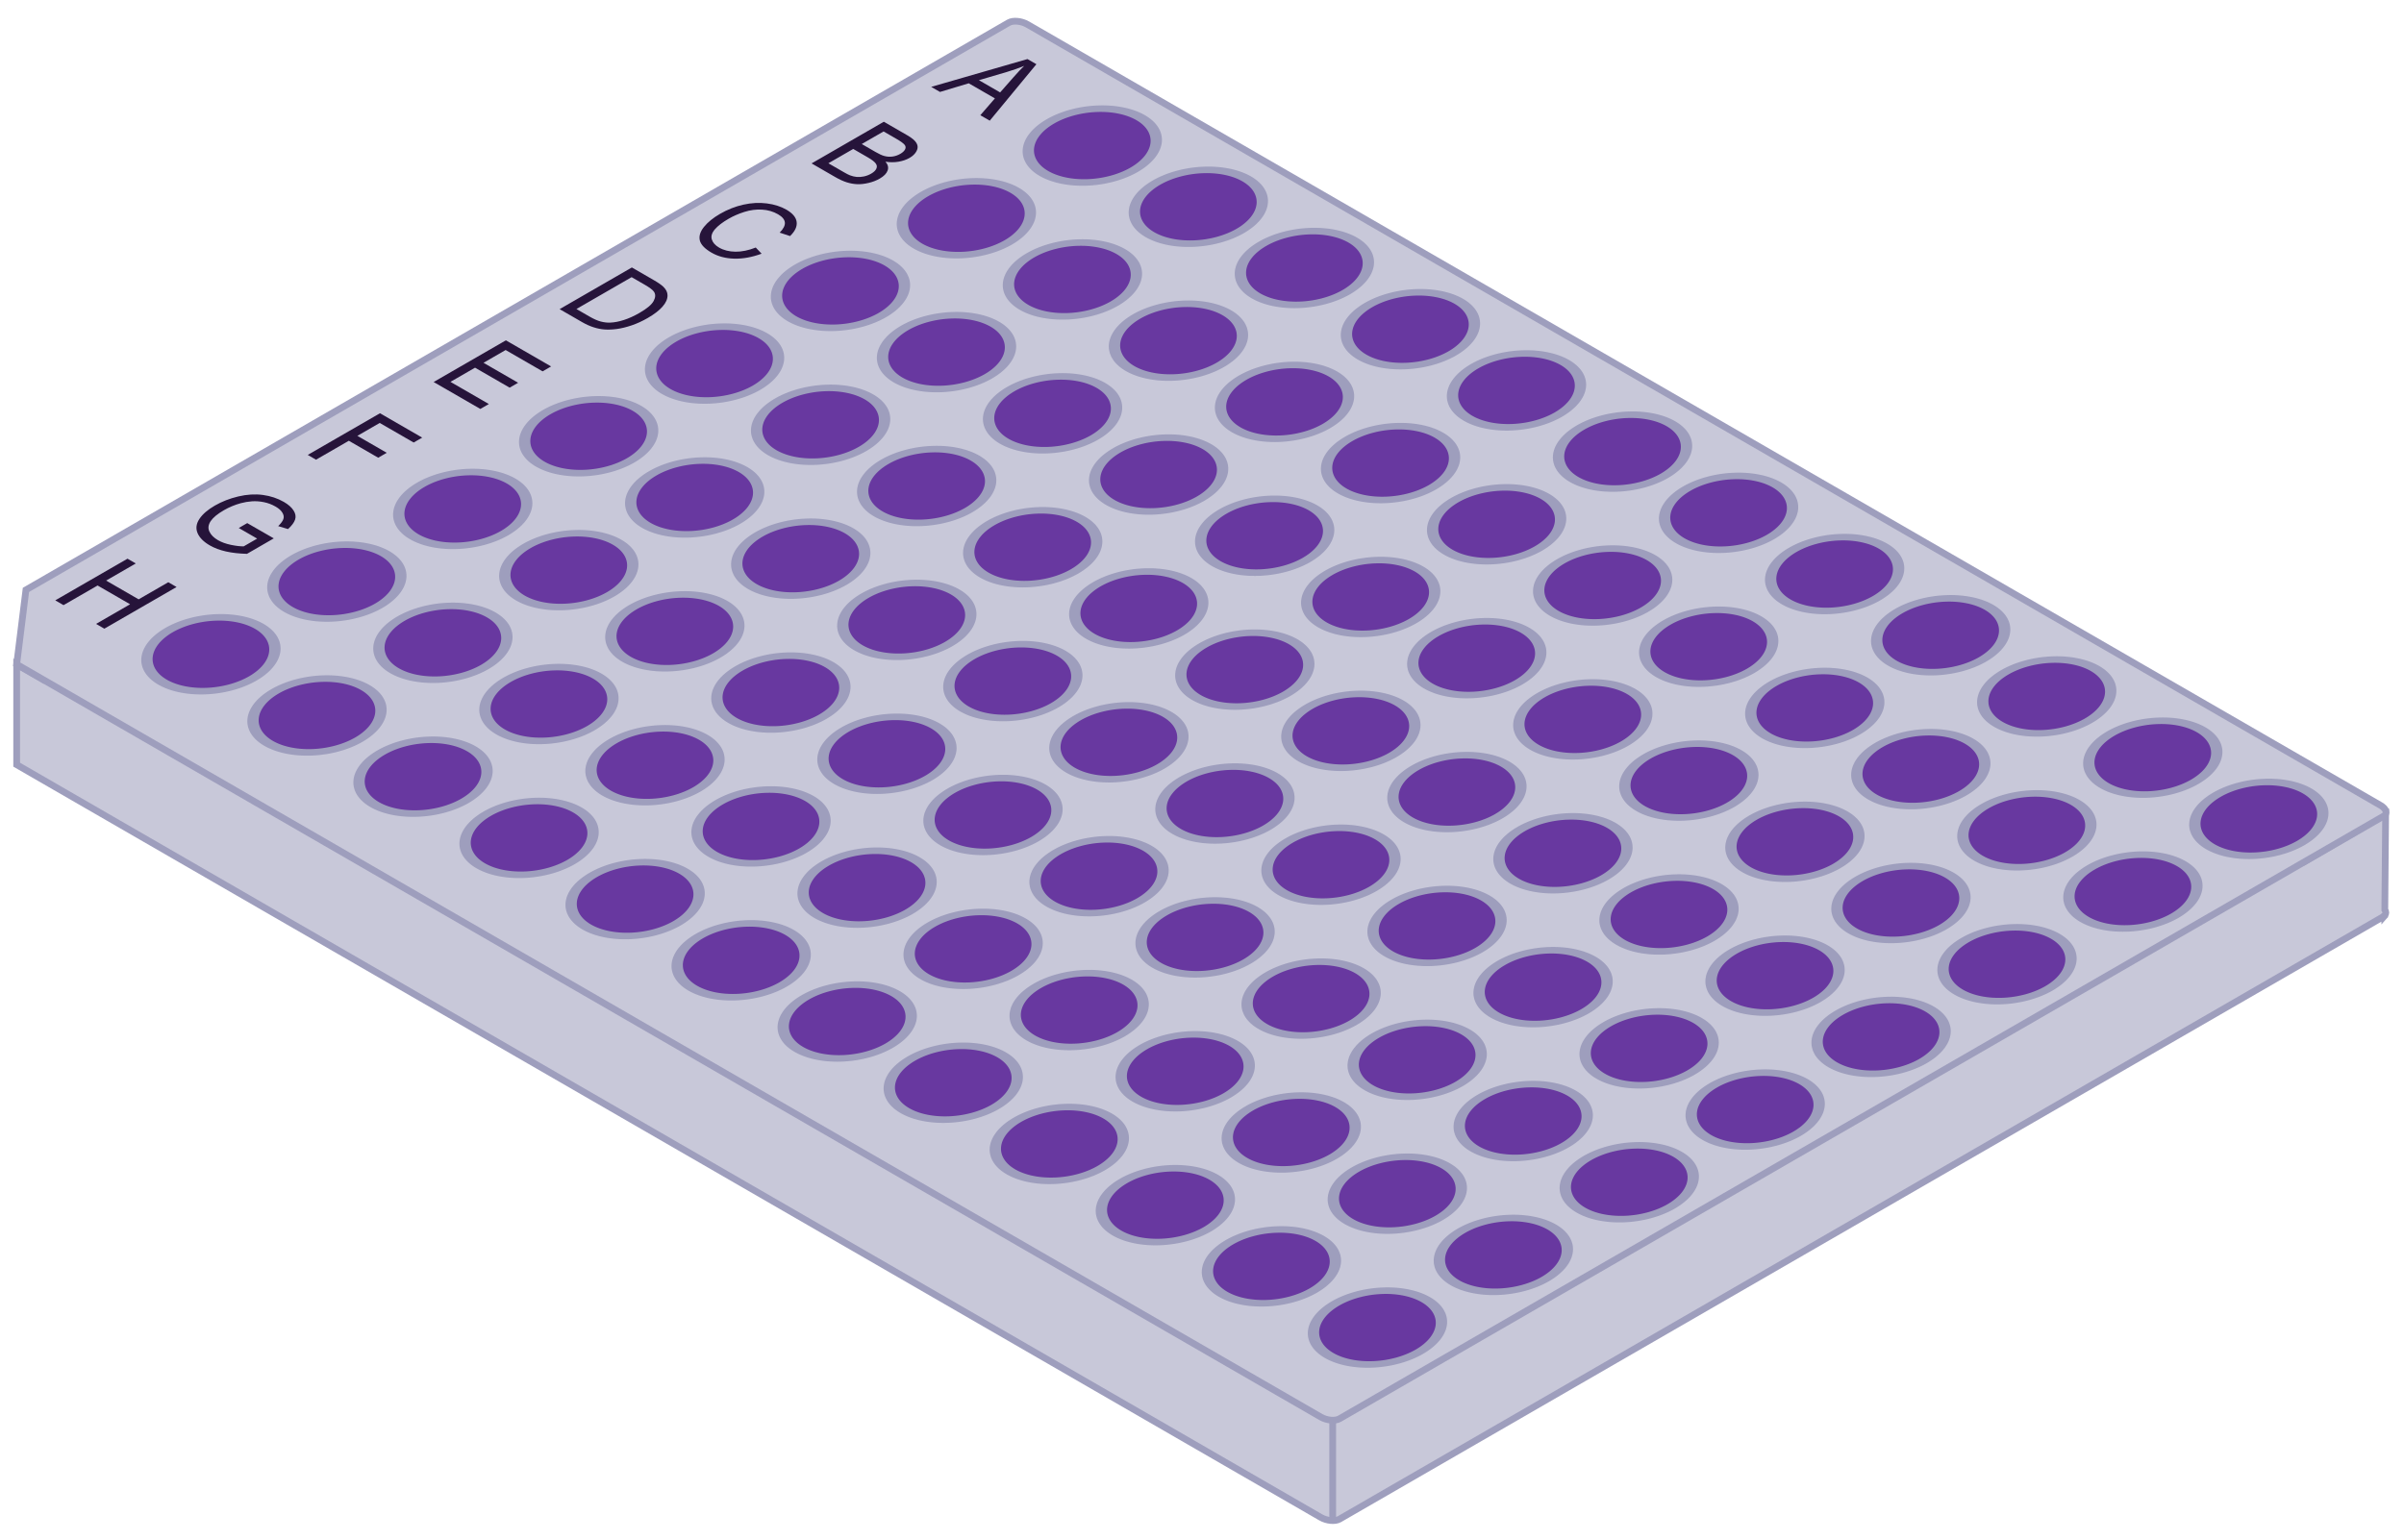 <?xml version="1.0" encoding="UTF-8" standalone="no"?>
<!-- Created with Inkscape (http://www.inkscape.org/) -->

<svg
   width="337mm"
   height="216mm"
   viewBox="0 0 337 216"
   version="1.1"
   id="svg5"
   inkscape:version="1.1 (c4e8f9e, 2021-05-24)"
   sodipodi:docname="Plate.svg"
   inkscape:export-filename="/Users/christian/Documents/Personal_Projects/freezuh_project/assets/pictures/Plate-Final.png"
   inkscape:export-xdpi="96"
   inkscape:export-ydpi="96"
   xmlns:inkscape="http://www.inkscape.org/namespaces/inkscape"
   xmlns:sodipodi="http://sodipodi.sourceforge.net/DTD/sodipodi-0.dtd"
   xmlns="http://www.w3.org/2000/svg"
   xmlns:svg="http://www.w3.org/2000/svg">
  <sodipodi:namedview
     id="namedview7"
     pagecolor="#ffffff"
     bordercolor="#666666"
     borderopacity="1.0"
     inkscape:pageshadow="2"
     inkscape:pageopacity="0.0"
     inkscape:pagecheckerboard="0"
     inkscape:document-units="mm"
     showgrid="false"
     units="mm"
     width="250mm"
     inkscape:zoom="0.35681392"
     inkscape:cx="609.56142"
     inkscape:cy="578.73303"
     inkscape:window-width="1312"
     inkscape:window-height="847"
     inkscape:window-x="0"
     inkscape:window-y="25"
     inkscape:window-maximized="0"
     inkscape:current-layer="layer1"
     inkscape:object-paths="true" />
  <defs
     id="defs2" />
  <g
     inkscape:label="Layer 1"
     inkscape:groupmode="layer"
     id="layer1">
    <path
       id="path7395"
       style="fill:#c8c8d9;fill-opacity:1;stroke:#9e9ebd;stroke-width:0.945"
       d="m 142.628,17.06 c -0.475,-0.044 -0.922,0.017 -1.227,0.193 L 6.135,95.349 2.338,93.156 V 107.23 L 7.787,110.376 185.147,212.775 c 0.846,0.488 2.019,0.598 2.63,0.245 l 137.2,-79.213 0.018,-0.01 9.133,-5.273 c 0.079,-0.046 0.108,-0.109 0.161,-0.164 l 0.013,-0.008 v -0.006 c 0.2,-0.223 0.199,-0.5 0.007,-0.787 l 0.116,-13.399 -11.403,6.679 L 144.031,17.498 c -0.423,-0.244 -0.928,-0.394 -1.403,-0.438 z M 334.303,128.352 v 0.043 l 0.079,-0.089 z" />
    <path
       id="rect846"
       style="fill:#c8c8d9;fill-opacity:1;stroke:#9e9ebd;stroke-width:0.945"
       d="M 144.031,3.424 C 143.185,2.935 142.012,2.826 141.401,3.179 L 3.636,82.718 2.338,93.156 185.147,198.701 c 0.846,0.488 2.019,0.598 2.63,0.245 l 146.351,-84.496 c 0.611,-0.353 0.422,-1.03 -0.424,-1.519 z" />
    <g
       id="g6593"
       transform="matrix(0.866,0.5,-1,0.577,162.019,-14.28)">
      <path
         id="path1185"
         style="fill:#6838a0;stroke:#9e9ebd;stroke-width:1.2"
         d="m 36.391,158.093 a 6.78,6.78 0 0 1 -6.78,6.78 6.78,6.78 0 0 1 -6.78,-6.78 6.78,6.78 0 0 1 6.78,-6.78 6.78,6.78 0 0 1 6.78,6.78 z" />
      <path
         id="circle1575"
         style="fill:#6838a0;stroke:#9e9ebd;stroke-width:1.2"
         d="m 53.558,158.093 a 6.78,6.78 0 0 1 -6.78,6.78 6.78,6.78 0 0 1 -6.78,-6.78 6.78,6.78 0 0 1 6.78,-6.78 6.78,6.78 0 0 1 6.78,6.78 z" />
      <path
         id="circle1577"
         style="fill:#6838a0;stroke:#9e9ebd;stroke-width:1.2"
         d="m 70.724,158.093 a 6.78,6.78 0 0 1 -6.78,6.78 6.78,6.78 0 0 1 -6.78,-6.78 6.78,6.78 0 0 1 6.78,-6.78 6.78,6.78 0 0 1 6.78,6.78 z" />
      <path
         id="circle1579"
         style="fill:#6838a0;stroke:#9e9ebd;stroke-width:1.2"
         d="m 87.891,158.093 a 6.78,6.78 0 0 1 -6.78,6.78 6.78,6.78 0 0 1 -6.78,-6.78 6.78,6.78 0 0 1 6.78,-6.78 6.78,6.78 0 0 1 6.78,6.78 z" />
      <path
         id="circle1581"
         style="fill:#6838a0;stroke:#9e9ebd;stroke-width:1.2"
         d="m 105.057,158.093 a 6.78,6.78 0 0 1 -6.78,6.78 6.78,6.78 0 0 1 -6.78,-6.78 6.78,6.78 0 0 1 6.78,-6.78 6.78,6.78 0 0 1 6.78,6.78 z" />
      <path
         id="circle1583"
         style="fill:#6838a0;stroke:#9e9ebd;stroke-width:1.2"
         d="m 122.224,158.093 a 6.78,6.78 0 0 1 -6.78,6.78 6.78,6.78 0 0 1 -6.78,-6.78 6.78,6.78 0 0 1 6.78,-6.78 6.78,6.78 0 0 1 6.78,6.78 z" />
      <path
         id="circle1585"
         style="fill:#6838a0;stroke:#9e9ebd;stroke-width:1.2"
         d="m 139.39,158.093 a 6.78,6.78 0 0 1 -6.78,6.78 6.78,6.78 0 0 1 -6.78,-6.78 6.78,6.78 0 0 1 6.78,-6.78 6.78,6.78 0 0 1 6.78,6.78 z" />
      <path
         id="circle1587"
         style="fill:#6838a0;stroke:#9e9ebd;stroke-width:1.2"
         d="m 156.557,158.093 a 6.78,6.78 0 0 1 -6.78,6.78 6.78,6.78 0 0 1 -6.78,-6.78 6.78,6.78 0 0 1 6.78,-6.78 6.78,6.78 0 0 1 6.78,6.78 z" />
      <path
         id="circle1589"
         style="fill:#6838a0;stroke:#9e9ebd;stroke-width:1.2"
         d="m 173.723,158.093 a 6.78,6.78 0 0 1 -6.78,6.78 6.78,6.78 0 0 1 -6.78,-6.78 6.78,6.78 0 0 1 6.78,-6.78 6.78,6.78 0 0 1 6.78,6.78 z" />
      <path
         id="circle1591"
         style="fill:#6838a0;stroke:#9e9ebd;stroke-width:1.2"
         d="m 190.89,158.093 a 6.78,6.78 0 0 1 -6.78,6.78 6.78,6.78 0 0 1 -6.78,-6.78 6.78,6.78 0 0 1 6.78,-6.78 6.78,6.78 0 0 1 6.78,6.78 z" />
      <path
         id="circle1593"
         style="fill:#6838a0;stroke:#9e9ebd;stroke-width:1.2"
         d="m 208.056,158.093 a 6.78,6.78 0 0 1 -6.78,6.78 6.78,6.78 0 0 1 -6.78,-6.78 6.78,6.78 0 0 1 6.78,-6.78 6.78,6.78 0 0 1 6.78,6.78 z" />
      <path
         id="circle1677"
         style="fill:#6838a0;stroke:#9e9ebd;stroke-width:1.2"
         d="m 225.223,158.093 a 6.78,6.78 0 0 1 -6.78,6.78 6.78,6.78 0 0 1 -6.78,-6.78 6.78,6.78 0 0 1 6.78,-6.78 6.78,6.78 0 0 1 6.78,6.78 z" />
    </g>
    <g
       aria-label="A B C D E F G H"
       id="text2859"
       style="font-size:14.148px;line-height:1.25;font-family:Arial;-inkscape-font-specification:Arial;letter-spacing:0px;fill:#26143a;stroke-width:0.354"
       transform="matrix(0.866,0.5,-1,0.577,161.401,-14.636)">
      <path
         d="m 9.013,38.667 3.889,-10.127 h 1.444 l 4.145,10.127 h -1.527 l -1.181,-3.067 h -4.235 l -1.112,3.067 z m 2.922,-4.159 h 3.433 l -1.057,-2.805 q -0.484,-1.278 -0.718,-2.1 -0.193,0.974 -0.546,1.934 z"
         id="path6907" />
      <path
         d="m 10.07,56.351 v -10.127 h 3.799 q 1.161,0 1.858,0.311 0.705,0.304 1.098,0.946 0.401,0.636 0.401,1.333 0,0.649 -0.352,1.223 -0.352,0.573 -1.064,0.926 0.919,0.269 1.409,0.919 0.497,0.649 0.497,1.534 0,0.712 -0.304,1.326 -0.297,0.608 -0.739,0.939 -0.442,0.332 -1.112,0.504 -0.663,0.166 -1.63,0.166 z m 1.34,-5.872 h 2.19 q 0.891,0 1.278,-0.117 0.511,-0.152 0.767,-0.504 0.263,-0.352 0.263,-0.884 0,-0.504 -0.242,-0.884 -0.242,-0.387 -0.691,-0.525 -0.449,-0.145 -1.54,-0.145 h -2.024 z m 0,4.677 h 2.521 q 0.649,0 0.912,-0.048 0.463,-0.083 0.774,-0.276 0.311,-0.193 0.511,-0.56 0.2,-0.373 0.2,-0.857 0,-0.566 -0.29,-0.981 -0.29,-0.421 -0.808,-0.587 -0.511,-0.173 -1.478,-0.173 h -2.342 z"
         id="path6909" />
      <path
         d="m 17.351,70.485 1.34,0.338 q -0.421,1.651 -1.52,2.521 -1.091,0.864 -2.673,0.864 -1.637,0 -2.666,-0.663 -1.022,-0.67 -1.561,-1.934 -0.532,-1.264 -0.532,-2.715 0,-1.582 0.601,-2.756 0.608,-1.181 1.72,-1.789 1.119,-0.615 2.459,-0.615 1.52,0 2.556,0.774 1.036,0.774 1.444,2.176 l -1.319,0.311 q -0.352,-1.105 -1.022,-1.61 -0.67,-0.504 -1.686,-0.504 -1.167,0 -1.955,0.56 -0.781,0.56 -1.098,1.506 -0.318,0.939 -0.318,1.941 0,1.292 0.373,2.259 0.38,0.96 1.174,1.437 0.794,0.477 1.72,0.477 1.126,0 1.907,-0.649 0.781,-0.649 1.057,-1.927 z"
         id="path6911" />
      <path
         d="M 10.125,91.72 V 81.593 h 3.489 q 1.181,0 1.803,0.145 0.87,0.2 1.485,0.725 0.801,0.677 1.195,1.734 0.401,1.05 0.401,2.404 0,1.154 -0.269,2.045 -0.269,0.891 -0.691,1.478 -0.421,0.58 -0.926,0.919 -0.497,0.332 -1.209,0.504 -0.705,0.173 -1.623,0.173 z M 11.466,90.525 h 2.162 q 1.002,0 1.568,-0.187 0.573,-0.187 0.912,-0.525 0.477,-0.477 0.739,-1.278 0.269,-0.808 0.269,-1.955 0,-1.589 -0.525,-2.439 -0.518,-0.857 -1.264,-1.147 -0.539,-0.207 -1.734,-0.207 H 11.466 Z"
         id="path6913" />
      <path
         d="M 10.153,109.405 V 99.277 h 7.322 v 1.195 h -5.982 v 3.102 h 5.602 v 1.188 h -5.602 v 3.447 h 6.217 v 1.195 z"
         id="path6915" />
      <path
         d="m 10.195,127.089 v -10.127 h 6.832 v 1.195 H 11.535 v 3.136 h 4.753 v 1.195 h -4.753 v 4.601 z"
         id="path6917" />
      <path
         d="m 14.864,140.802 v -1.188 l 4.29,-0.007 v 3.758 q -0.988,0.788 -2.038,1.188 -1.05,0.394 -2.155,0.394 -1.492,0 -2.715,-0.636 -1.216,-0.642 -1.838,-1.851 -0.622,-1.209 -0.622,-2.701 0,-1.478 0.615,-2.756 0.622,-1.285 1.782,-1.907 1.161,-0.622 2.673,-0.622 1.098,0 1.983,0.359 0.891,0.352 1.395,0.988 0.504,0.636 0.767,1.658 l -1.209,0.332 q -0.228,-0.774 -0.566,-1.216 -0.338,-0.442 -0.967,-0.705 -0.629,-0.269 -1.395,-0.269 -0.919,0 -1.589,0.283 -0.67,0.276 -1.085,0.732 -0.408,0.456 -0.636,1.002 -0.387,0.939 -0.387,2.038 0,1.354 0.463,2.266 0.47,0.912 1.361,1.354 0.891,0.442 1.893,0.442 0.87,0 1.699,-0.332 0.829,-0.338 1.257,-0.718 v -1.886 z"
         id="path6919" />
      <path
         d="m 10.167,162.458 v -10.127 h 1.34 v 4.159 h 5.264 v -4.159 h 1.34 v 10.127 H 16.771 v -4.773 h -5.264 v 4.773 z"
         id="path6921" />
    </g>
    <g
       id="g6619"
       transform="matrix(0.866,0.5,-1,0.577,179.669,-24.47)">
      <path
         id="circle6595"
         style="fill:#6838a0;stroke:#9e9ebd;stroke-width:1.2"
         d="m 36.391,158.093 a 6.78,6.78 0 0 1 -6.78,6.78 6.78,6.78 0 0 1 -6.78,-6.78 6.78,6.78 0 0 1 6.78,-6.78 6.78,6.78 0 0 1 6.78,6.78 z" />
      <path
         id="circle6597"
         style="fill:#6838a0;stroke:#9e9ebd;stroke-width:1.2"
         d="m 53.558,158.093 a 6.78,6.78 0 0 1 -6.78,6.78 6.78,6.78 0 0 1 -6.78,-6.78 6.78,6.78 0 0 1 6.78,-6.78 6.78,6.78 0 0 1 6.78,6.78 z" />
      <path
         id="circle6599"
         style="fill:#6838a0;stroke:#9e9ebd;stroke-width:1.2"
         d="m 70.724,158.093 a 6.78,6.78 0 0 1 -6.78,6.78 6.78,6.78 0 0 1 -6.78,-6.78 6.78,6.78 0 0 1 6.78,-6.78 6.78,6.78 0 0 1 6.78,6.78 z" />
      <path
         id="circle6601"
         style="fill:#6838a0;stroke:#9e9ebd;stroke-width:1.2"
         d="m 87.891,158.093 a 6.78,6.78 0 0 1 -6.78,6.78 6.78,6.78 0 0 1 -6.78,-6.78 6.78,6.78 0 0 1 6.78,-6.78 6.78,6.78 0 0 1 6.78,6.78 z" />
      <path
         id="circle6603"
         style="fill:#6838a0;stroke:#9e9ebd;stroke-width:1.2"
         d="m 105.057,158.093 a 6.78,6.78 0 0 1 -6.78,6.78 6.78,6.78 0 0 1 -6.78,-6.78 6.78,6.78 0 0 1 6.78,-6.78 6.78,6.78 0 0 1 6.78,6.78 z" />
      <path
         id="circle6605"
         style="fill:#6838a0;stroke:#9e9ebd;stroke-width:1.2"
         d="m 122.224,158.093 a 6.78,6.78 0 0 1 -6.78,6.78 6.78,6.78 0 0 1 -6.78,-6.78 6.78,6.78 0 0 1 6.78,-6.78 6.78,6.78 0 0 1 6.78,6.78 z" />
      <path
         id="circle6607"
         style="fill:#6838a0;stroke:#9e9ebd;stroke-width:1.2"
         d="m 139.39,158.093 a 6.78,6.78 0 0 1 -6.78,6.78 6.78,6.78 0 0 1 -6.78,-6.78 6.78,6.78 0 0 1 6.78,-6.78 6.78,6.78 0 0 1 6.78,6.78 z" />
      <path
         id="circle6609"
         style="fill:#6838a0;stroke:#9e9ebd;stroke-width:1.2"
         d="m 156.557,158.093 a 6.78,6.78 0 0 1 -6.78,6.78 6.78,6.78 0 0 1 -6.78,-6.78 6.78,6.78 0 0 1 6.78,-6.78 6.78,6.78 0 0 1 6.78,6.78 z" />
      <path
         id="circle6611"
         style="fill:#6838a0;stroke:#9e9ebd;stroke-width:1.2"
         d="m 173.723,158.093 a 6.78,6.78 0 0 1 -6.78,6.78 6.78,6.78 0 0 1 -6.78,-6.78 6.78,6.78 0 0 1 6.78,-6.78 6.78,6.78 0 0 1 6.78,6.78 z" />
      <path
         id="circle6613"
         style="fill:#6838a0;stroke:#9e9ebd;stroke-width:1.2"
         d="m 190.89,158.093 a 6.78,6.78 0 0 1 -6.78,6.78 6.78,6.78 0 0 1 -6.78,-6.78 6.78,6.78 0 0 1 6.78,-6.78 6.78,6.78 0 0 1 6.78,6.78 z" />
      <path
         id="circle6615"
         style="fill:#6838a0;stroke:#9e9ebd;stroke-width:1.2"
         d="m 208.056,158.093 a 6.78,6.78 0 0 1 -6.78,6.78 6.78,6.78 0 0 1 -6.78,-6.78 6.78,6.78 0 0 1 6.78,-6.78 6.78,6.78 0 0 1 6.78,6.78 z" />
      <path
         id="circle6617"
         style="fill:#6838a0;stroke:#9e9ebd;stroke-width:1.2"
         d="m 225.223,158.093 a 6.78,6.78 0 0 1 -6.78,6.78 6.78,6.78 0 0 1 -6.78,-6.78 6.78,6.78 0 0 1 6.78,-6.78 6.78,6.78 0 0 1 6.78,6.78 z" />
    </g>
    <g
       id="g6645"
       transform="matrix(0.866,0.5,-1,0.577,197.319,-34.66)">
      <path
         id="circle6621"
         style="fill:#6838a0;stroke:#9e9ebd;stroke-width:1.2"
         d="m 36.391,158.093 a 6.78,6.78 0 0 1 -6.78,6.78 6.78,6.78 0 0 1 -6.78,-6.78 6.78,6.78 0 0 1 6.78,-6.78 6.78,6.78 0 0 1 6.78,6.78 z" />
      <path
         id="circle6623"
         style="fill:#6838a0;stroke:#9e9ebd;stroke-width:1.2"
         d="m 53.558,158.093 a 6.78,6.78 0 0 1 -6.78,6.78 6.78,6.78 0 0 1 -6.78,-6.78 6.78,6.78 0 0 1 6.78,-6.78 6.78,6.78 0 0 1 6.78,6.78 z" />
      <path
         id="circle6625"
         style="fill:#6838a0;stroke:#9e9ebd;stroke-width:1.2"
         d="m 70.724,158.093 a 6.78,6.78 0 0 1 -6.78,6.78 6.78,6.78 0 0 1 -6.78,-6.78 6.78,6.78 0 0 1 6.78,-6.78 6.78,6.78 0 0 1 6.78,6.78 z" />
      <path
         id="circle6627"
         style="fill:#6838a0;stroke:#9e9ebd;stroke-width:1.2"
         d="m 87.891,158.093 a 6.78,6.78 0 0 1 -6.78,6.78 6.78,6.78 0 0 1 -6.78,-6.78 6.78,6.78 0 0 1 6.78,-6.78 6.78,6.78 0 0 1 6.78,6.78 z" />
      <path
         id="circle6629"
         style="fill:#6838a0;stroke:#9e9ebd;stroke-width:1.2"
         d="m 105.057,158.093 a 6.78,6.78 0 0 1 -6.78,6.78 6.78,6.78 0 0 1 -6.78,-6.78 6.78,6.78 0 0 1 6.78,-6.78 6.78,6.78 0 0 1 6.78,6.78 z" />
      <path
         id="circle6631"
         style="fill:#6838a0;stroke:#9e9ebd;stroke-width:1.2"
         d="m 122.224,158.093 a 6.78,6.78 0 0 1 -6.78,6.78 6.78,6.78 0 0 1 -6.78,-6.78 6.78,6.78 0 0 1 6.78,-6.78 6.78,6.78 0 0 1 6.78,6.78 z" />
      <path
         id="circle6633"
         style="fill:#6838a0;stroke:#9e9ebd;stroke-width:1.2"
         d="m 139.39,158.093 a 6.78,6.78 0 0 1 -6.78,6.78 6.78,6.78 0 0 1 -6.78,-6.78 6.78,6.78 0 0 1 6.78,-6.78 6.78,6.78 0 0 1 6.78,6.78 z" />
      <path
         id="circle6635"
         style="fill:#6838a0;stroke:#9e9ebd;stroke-width:1.2"
         d="m 156.557,158.093 a 6.78,6.78 0 0 1 -6.78,6.78 6.78,6.78 0 0 1 -6.78,-6.78 6.78,6.78 0 0 1 6.78,-6.78 6.78,6.78 0 0 1 6.78,6.78 z" />
      <path
         id="circle6637"
         style="fill:#6838a0;stroke:#9e9ebd;stroke-width:1.2"
         d="m 173.723,158.093 a 6.78,6.78 0 0 1 -6.78,6.78 6.78,6.78 0 0 1 -6.78,-6.78 6.78,6.78 0 0 1 6.78,-6.78 6.78,6.78 0 0 1 6.78,6.78 z" />
      <path
         id="circle6639"
         style="fill:#6838a0;stroke:#9e9ebd;stroke-width:1.2"
         d="m 190.89,158.093 a 6.78,6.78 0 0 1 -6.78,6.78 6.78,6.78 0 0 1 -6.78,-6.78 6.78,6.78 0 0 1 6.78,-6.78 6.78,6.78 0 0 1 6.78,6.78 z" />
      <path
         id="circle6641"
         style="fill:#6838a0;stroke:#9e9ebd;stroke-width:1.2"
         d="m 208.056,158.093 a 6.78,6.78 0 0 1 -6.78,6.78 6.78,6.78 0 0 1 -6.78,-6.78 6.78,6.78 0 0 1 6.78,-6.78 6.78,6.78 0 0 1 6.78,6.78 z" />
      <path
         id="circle6643"
         style="fill:#6838a0;stroke:#9e9ebd;stroke-width:1.2"
         d="m 225.223,158.093 a 6.78,6.78 0 0 1 -6.78,6.78 6.78,6.78 0 0 1 -6.78,-6.78 6.78,6.78 0 0 1 6.78,-6.78 6.78,6.78 0 0 1 6.78,6.78 z" />
    </g>
    <g
       id="g6671"
       transform="matrix(0.866,0.5,-1,0.577,214.969,-44.851)">
      <path
         id="circle6647"
         style="fill:#6838a0;stroke:#9e9ebd;stroke-width:1.2"
         d="m 36.391,158.093 a 6.78,6.78 0 0 1 -6.78,6.78 6.78,6.78 0 0 1 -6.78,-6.78 6.78,6.78 0 0 1 6.78,-6.78 6.78,6.78 0 0 1 6.78,6.78 z" />
      <path
         id="circle6649"
         style="fill:#6838a0;stroke:#9e9ebd;stroke-width:1.2"
         d="m 53.558,158.093 a 6.78,6.78 0 0 1 -6.78,6.78 6.78,6.78 0 0 1 -6.78,-6.78 6.78,6.78 0 0 1 6.78,-6.78 6.78,6.78 0 0 1 6.78,6.78 z" />
      <path
         id="circle6651"
         style="fill:#6838a0;stroke:#9e9ebd;stroke-width:1.2"
         d="m 70.724,158.093 a 6.78,6.78 0 0 1 -6.78,6.78 6.78,6.78 0 0 1 -6.78,-6.78 6.78,6.78 0 0 1 6.78,-6.78 6.78,6.78 0 0 1 6.78,6.78 z" />
      <path
         id="circle6653"
         style="fill:#6838a0;stroke:#9e9ebd;stroke-width:1.2"
         d="m 87.891,158.093 a 6.78,6.78 0 0 1 -6.78,6.78 6.78,6.78 0 0 1 -6.78,-6.78 6.78,6.78 0 0 1 6.78,-6.78 6.78,6.78 0 0 1 6.78,6.78 z" />
      <path
         id="circle6655"
         style="fill:#6838a0;stroke:#9e9ebd;stroke-width:1.2"
         d="m 105.057,158.093 a 6.78,6.78 0 0 1 -6.78,6.78 6.78,6.78 0 0 1 -6.78,-6.78 6.78,6.78 0 0 1 6.78,-6.78 6.78,6.78 0 0 1 6.78,6.78 z" />
      <path
         id="circle6657"
         style="fill:#6838a0;stroke:#9e9ebd;stroke-width:1.2"
         d="m 122.224,158.093 a 6.78,6.78 0 0 1 -6.78,6.78 6.78,6.78 0 0 1 -6.78,-6.78 6.78,6.78 0 0 1 6.78,-6.78 6.78,6.78 0 0 1 6.78,6.78 z" />
      <path
         id="circle6659"
         style="fill:#6838a0;stroke:#9e9ebd;stroke-width:1.2"
         d="m 139.39,158.093 a 6.78,6.78 0 0 1 -6.78,6.78 6.78,6.78 0 0 1 -6.78,-6.78 6.78,6.78 0 0 1 6.78,-6.78 6.78,6.78 0 0 1 6.78,6.78 z" />
      <path
         id="circle6661"
         style="fill:#6838a0;stroke:#9e9ebd;stroke-width:1.2"
         d="m 156.557,158.093 a 6.78,6.78 0 0 1 -6.78,6.78 6.78,6.78 0 0 1 -6.78,-6.78 6.78,6.78 0 0 1 6.78,-6.78 6.78,6.78 0 0 1 6.78,6.78 z" />
      <path
         id="circle6663"
         style="fill:#6838a0;stroke:#9e9ebd;stroke-width:1.2"
         d="m 173.723,158.093 a 6.78,6.78 0 0 1 -6.78,6.78 6.78,6.78 0 0 1 -6.78,-6.78 6.78,6.78 0 0 1 6.78,-6.78 6.78,6.78 0 0 1 6.78,6.78 z" />
      <path
         id="circle6665"
         style="fill:#6838a0;stroke:#9e9ebd;stroke-width:1.2"
         d="m 190.89,158.093 a 6.78,6.78 0 0 1 -6.78,6.78 6.78,6.78 0 0 1 -6.78,-6.78 6.78,6.78 0 0 1 6.78,-6.78 6.78,6.78 0 0 1 6.78,6.78 z" />
      <path
         id="circle6667"
         style="fill:#6838a0;stroke:#9e9ebd;stroke-width:1.2"
         d="m 208.056,158.093 a 6.78,6.78 0 0 1 -6.78,6.78 6.78,6.78 0 0 1 -6.78,-6.78 6.78,6.78 0 0 1 6.78,-6.78 6.78,6.78 0 0 1 6.78,6.78 z" />
      <path
         id="circle6669"
         style="fill:#6838a0;stroke:#9e9ebd;stroke-width:1.2"
         d="m 225.223,158.093 a 6.78,6.78 0 0 1 -6.78,6.78 6.78,6.78 0 0 1 -6.78,-6.78 6.78,6.78 0 0 1 6.78,-6.78 6.78,6.78 0 0 1 6.78,6.78 z" />
    </g>
    <g
       id="g6697"
       transform="matrix(0.866,0.5,-1,0.577,232.62,-55.041)">
      <path
         id="circle6673"
         style="fill:#6838a0;stroke:#9e9ebd;stroke-width:1.2"
         d="m 36.391,158.093 a 6.78,6.78 0 0 1 -6.78,6.78 6.78,6.78 0 0 1 -6.78,-6.78 6.78,6.78 0 0 1 6.78,-6.78 6.78,6.78 0 0 1 6.78,6.78 z" />
      <path
         id="circle6675"
         style="fill:#6838a0;stroke:#9e9ebd;stroke-width:1.2"
         d="m 53.558,158.093 a 6.78,6.78 0 0 1 -6.78,6.78 6.78,6.78 0 0 1 -6.78,-6.78 6.78,6.78 0 0 1 6.78,-6.78 6.78,6.78 0 0 1 6.78,6.78 z" />
      <path
         id="circle6677"
         style="fill:#6838a0;stroke:#9e9ebd;stroke-width:1.2"
         d="m 70.724,158.093 a 6.78,6.78 0 0 1 -6.78,6.78 6.78,6.78 0 0 1 -6.78,-6.78 6.78,6.78 0 0 1 6.78,-6.78 6.78,6.78 0 0 1 6.78,6.78 z" />
      <path
         id="circle6679"
         style="fill:#6838a0;stroke:#9e9ebd;stroke-width:1.2"
         d="m 87.891,158.093 a 6.78,6.78 0 0 1 -6.78,6.78 6.78,6.78 0 0 1 -6.78,-6.78 6.78,6.78 0 0 1 6.78,-6.78 6.78,6.78 0 0 1 6.78,6.78 z" />
      <path
         id="circle6681"
         style="fill:#6838a0;stroke:#9e9ebd;stroke-width:1.2"
         d="m 105.057,158.093 a 6.78,6.78 0 0 1 -6.78,6.78 6.78,6.78 0 0 1 -6.78,-6.78 6.78,6.78 0 0 1 6.78,-6.78 6.78,6.78 0 0 1 6.78,6.78 z" />
      <path
         id="circle6683"
         style="fill:#6838a0;stroke:#9e9ebd;stroke-width:1.2"
         d="m 122.224,158.093 a 6.78,6.78 0 0 1 -6.78,6.78 6.78,6.78 0 0 1 -6.78,-6.78 6.78,6.78 0 0 1 6.78,-6.78 6.78,6.78 0 0 1 6.78,6.78 z" />
      <path
         id="circle6685"
         style="fill:#6838a0;stroke:#9e9ebd;stroke-width:1.2"
         d="m 139.39,158.093 a 6.78,6.78 0 0 1 -6.78,6.78 6.78,6.78 0 0 1 -6.78,-6.78 6.78,6.78 0 0 1 6.78,-6.78 6.78,6.78 0 0 1 6.78,6.78 z" />
      <path
         id="circle6687"
         style="fill:#6838a0;stroke:#9e9ebd;stroke-width:1.2"
         d="m 156.557,158.093 a 6.78,6.78 0 0 1 -6.78,6.78 6.78,6.78 0 0 1 -6.78,-6.78 6.78,6.78 0 0 1 6.78,-6.78 6.78,6.78 0 0 1 6.78,6.78 z" />
      <path
         id="circle6689"
         style="fill:#6838a0;stroke:#9e9ebd;stroke-width:1.2"
         d="m 173.723,158.093 a 6.78,6.78 0 0 1 -6.78,6.78 6.78,6.78 0 0 1 -6.78,-6.78 6.78,6.78 0 0 1 6.78,-6.78 6.78,6.78 0 0 1 6.78,6.78 z" />
      <path
         id="circle6691"
         style="fill:#6838a0;stroke:#9e9ebd;stroke-width:1.2"
         d="m 190.89,158.093 a 6.78,6.78 0 0 1 -6.78,6.78 6.78,6.78 0 0 1 -6.78,-6.78 6.78,6.78 0 0 1 6.78,-6.78 6.78,6.78 0 0 1 6.78,6.78 z" />
      <path
         id="circle6693"
         style="fill:#6838a0;stroke:#9e9ebd;stroke-width:1.2"
         d="m 208.056,158.093 a 6.78,6.78 0 0 1 -6.78,6.78 6.78,6.78 0 0 1 -6.78,-6.78 6.78,6.78 0 0 1 6.78,-6.78 6.78,6.78 0 0 1 6.78,6.78 z" />
      <path
         id="circle6695"
         style="fill:#6838a0;stroke:#9e9ebd;stroke-width:1.2"
         d="m 225.223,158.093 a 6.78,6.78 0 0 1 -6.78,6.78 6.78,6.78 0 0 1 -6.78,-6.78 6.78,6.78 0 0 1 6.78,-6.78 6.78,6.78 0 0 1 6.78,6.78 z" />
    </g>
    <g
       id="g6723"
       transform="matrix(0.866,0.5,-1,0.577,250.27,-65.232)">
      <path
         id="circle6699"
         style="fill:#6838a0;stroke:#9e9ebd;stroke-width:1.2"
         d="m 36.391,158.093 a 6.78,6.78 0 0 1 -6.78,6.78 6.78,6.78 0 0 1 -6.78,-6.78 6.78,6.78 0 0 1 6.78,-6.78 6.78,6.78 0 0 1 6.78,6.78 z" />
      <path
         id="circle6701"
         style="fill:#6838a0;stroke:#9e9ebd;stroke-width:1.2"
         d="m 53.558,158.093 a 6.78,6.78 0 0 1 -6.78,6.78 6.78,6.78 0 0 1 -6.78,-6.78 6.78,6.78 0 0 1 6.78,-6.78 6.78,6.78 0 0 1 6.78,6.78 z" />
      <path
         id="circle6703"
         style="fill:#6838a0;stroke:#9e9ebd;stroke-width:1.2"
         d="m 70.724,158.093 a 6.78,6.78 0 0 1 -6.78,6.78 6.78,6.78 0 0 1 -6.78,-6.78 6.78,6.78 0 0 1 6.78,-6.78 6.78,6.78 0 0 1 6.78,6.78 z" />
      <path
         id="circle6705"
         style="fill:#6838a0;stroke:#9e9ebd;stroke-width:1.2"
         d="m 87.891,158.093 a 6.78,6.78 0 0 1 -6.78,6.78 6.78,6.78 0 0 1 -6.78,-6.78 6.78,6.78 0 0 1 6.78,-6.78 6.78,6.78 0 0 1 6.78,6.78 z" />
      <path
         id="circle6707"
         style="fill:#6838a0;stroke:#9e9ebd;stroke-width:1.2"
         d="m 105.057,158.093 a 6.78,6.78 0 0 1 -6.78,6.78 6.78,6.78 0 0 1 -6.78,-6.78 6.78,6.78 0 0 1 6.78,-6.78 6.78,6.78 0 0 1 6.78,6.78 z" />
      <path
         id="circle6709"
         style="fill:#6838a0;stroke:#9e9ebd;stroke-width:1.2"
         d="m 122.224,158.093 a 6.78,6.78 0 0 1 -6.78,6.78 6.78,6.78 0 0 1 -6.78,-6.78 6.78,6.78 0 0 1 6.78,-6.78 6.78,6.78 0 0 1 6.78,6.78 z" />
      <path
         id="circle6711"
         style="fill:#6838a0;stroke:#9e9ebd;stroke-width:1.2"
         d="m 139.39,158.093 a 6.78,6.78 0 0 1 -6.78,6.78 6.78,6.78 0 0 1 -6.78,-6.78 6.78,6.78 0 0 1 6.78,-6.78 6.78,6.78 0 0 1 6.78,6.78 z" />
      <path
         id="circle6713"
         style="fill:#6838a0;stroke:#9e9ebd;stroke-width:1.2"
         d="m 156.557,158.093 a 6.78,6.78 0 0 1 -6.78,6.78 6.78,6.78 0 0 1 -6.78,-6.78 6.78,6.78 0 0 1 6.78,-6.78 6.78,6.78 0 0 1 6.78,6.78 z" />
      <path
         id="circle6715"
         style="fill:#6838a0;stroke:#9e9ebd;stroke-width:1.2"
         d="m 173.723,158.093 a 6.78,6.78 0 0 1 -6.78,6.78 6.78,6.78 0 0 1 -6.78,-6.78 6.78,6.78 0 0 1 6.78,-6.78 6.78,6.78 0 0 1 6.78,6.78 z" />
      <path
         id="circle6717"
         style="fill:#6838a0;stroke:#9e9ebd;stroke-width:1.2"
         d="m 190.89,158.093 a 6.78,6.78 0 0 1 -6.78,6.78 6.78,6.78 0 0 1 -6.78,-6.78 6.78,6.78 0 0 1 6.78,-6.78 6.78,6.78 0 0 1 6.78,6.78 z" />
      <path
         id="circle6719"
         style="fill:#6838a0;stroke:#9e9ebd;stroke-width:1.2"
         d="m 208.056,158.093 a 6.78,6.78 0 0 1 -6.78,6.78 6.78,6.78 0 0 1 -6.78,-6.78 6.78,6.78 0 0 1 6.78,-6.78 6.78,6.78 0 0 1 6.78,6.78 z" />
      <path
         id="circle6721"
         style="fill:#6838a0;stroke:#9e9ebd;stroke-width:1.2"
         d="m 225.223,158.093 a 6.78,6.78 0 0 1 -6.78,6.78 6.78,6.78 0 0 1 -6.78,-6.78 6.78,6.78 0 0 1 6.78,-6.78 6.78,6.78 0 0 1 6.78,6.78 z" />
    </g>
    <g
       id="g6749"
       transform="matrix(0.866,0.5,-1,0.577,267.92,-75.422)">
      <path
         id="circle6725"
         style="fill:#6838a0;stroke:#9e9ebd;stroke-width:1.2"
         d="m 36.391,158.093 a 6.78,6.78 0 0 1 -6.78,6.78 6.78,6.78 0 0 1 -6.78,-6.78 6.78,6.78 0 0 1 6.78,-6.78 6.78,6.78 0 0 1 6.78,6.78 z" />
      <path
         id="circle6727"
         style="fill:#6838a0;stroke:#9e9ebd;stroke-width:1.2"
         d="m 53.558,158.093 a 6.78,6.78 0 0 1 -6.78,6.78 6.78,6.78 0 0 1 -6.78,-6.78 6.78,6.78 0 0 1 6.78,-6.78 6.78,6.78 0 0 1 6.78,6.78 z" />
      <path
         id="circle6729"
         style="fill:#6838a0;stroke:#9e9ebd;stroke-width:1.2"
         d="m 70.724,158.093 a 6.78,6.78 0 0 1 -6.78,6.78 6.78,6.78 0 0 1 -6.78,-6.78 6.78,6.78 0 0 1 6.78,-6.78 6.78,6.78 0 0 1 6.78,6.78 z" />
      <path
         id="circle6731"
         style="fill:#6838a0;stroke:#9e9ebd;stroke-width:1.2"
         d="m 87.891,158.093 a 6.78,6.78 0 0 1 -6.78,6.78 6.78,6.78 0 0 1 -6.78,-6.78 6.78,6.78 0 0 1 6.78,-6.78 6.78,6.78 0 0 1 6.78,6.78 z" />
      <path
         id="circle6733"
         style="fill:#6838a0;stroke:#9e9ebd;stroke-width:1.2"
         d="m 105.057,158.093 a 6.78,6.78 0 0 1 -6.78,6.78 6.78,6.78 0 0 1 -6.78,-6.78 6.78,6.78 0 0 1 6.78,-6.78 6.78,6.78 0 0 1 6.78,6.78 z" />
      <path
         id="circle6735"
         style="fill:#6838a0;stroke:#9e9ebd;stroke-width:1.2"
         d="m 122.224,158.093 a 6.78,6.78 0 0 1 -6.78,6.78 6.78,6.78 0 0 1 -6.78,-6.78 6.78,6.78 0 0 1 6.78,-6.78 6.78,6.78 0 0 1 6.78,6.78 z" />
      <path
         id="circle6737"
         style="fill:#6838a0;stroke:#9e9ebd;stroke-width:1.2"
         d="m 139.39,158.093 a 6.78,6.78 0 0 1 -6.78,6.78 6.78,6.78 0 0 1 -6.78,-6.78 6.78,6.78 0 0 1 6.78,-6.78 6.78,6.78 0 0 1 6.78,6.78 z" />
      <path
         id="circle6739"
         style="fill:#6838a0;stroke:#9e9ebd;stroke-width:1.2"
         d="m 156.557,158.093 a 6.78,6.78 0 0 1 -6.78,6.78 6.78,6.78 0 0 1 -6.78,-6.78 6.78,6.78 0 0 1 6.78,-6.78 6.78,6.78 0 0 1 6.78,6.78 z" />
      <path
         id="circle6741"
         style="fill:#6838a0;stroke:#9e9ebd;stroke-width:1.2"
         d="m 173.723,158.093 a 6.78,6.78 0 0 1 -6.78,6.78 6.78,6.78 0 0 1 -6.78,-6.78 6.78,6.78 0 0 1 6.78,-6.78 6.78,6.78 0 0 1 6.78,6.78 z" />
      <path
         id="circle6743"
         style="fill:#6838a0;stroke:#9e9ebd;stroke-width:1.2"
         d="m 190.89,158.093 a 6.78,6.78 0 0 1 -6.78,6.78 6.78,6.78 0 0 1 -6.78,-6.78 6.78,6.78 0 0 1 6.78,-6.78 6.78,6.78 0 0 1 6.78,6.78 z" />
      <path
         id="circle6745"
         style="fill:#6838a0;stroke:#9e9ebd;stroke-width:1.2"
         d="m 208.056,158.093 a 6.78,6.78 0 0 1 -6.78,6.78 6.78,6.78 0 0 1 -6.78,-6.78 6.78,6.78 0 0 1 6.78,-6.78 6.78,6.78 0 0 1 6.78,6.78 z" />
      <path
         id="circle6747"
         style="fill:#6838a0;stroke:#9e9ebd;stroke-width:1.2"
         d="m 225.223,158.093 a 6.78,6.78 0 0 1 -6.78,6.78 6.78,6.78 0 0 1 -6.78,-6.78 6.78,6.78 0 0 1 6.78,-6.78 6.78,6.78 0 0 1 6.78,6.78 z" />
    </g>
    <g
       id="g6775"
       transform="matrix(0.866,0.5,-1,0.577,285.571,-85.612)">
      <path
         id="circle6751"
         style="fill:#6838a0;stroke:#9e9ebd;stroke-width:1.2"
         d="m 36.391,158.093 a 6.78,6.78 0 0 1 -6.78,6.78 6.78,6.78 0 0 1 -6.78,-6.78 6.78,6.78 0 0 1 6.78,-6.78 6.78,6.78 0 0 1 6.78,6.78 z" />
      <path
         id="circle6753"
         style="fill:#6838a0;stroke:#9e9ebd;stroke-width:1.2"
         d="m 53.558,158.093 a 6.78,6.78 0 0 1 -6.78,6.78 6.78,6.78 0 0 1 -6.78,-6.78 6.78,6.78 0 0 1 6.78,-6.78 6.78,6.78 0 0 1 6.78,6.78 z" />
      <path
         id="circle6755"
         style="fill:#6838a0;stroke:#9e9ebd;stroke-width:1.2"
         d="m 70.724,158.093 a 6.78,6.78 0 0 1 -6.78,6.78 6.78,6.78 0 0 1 -6.78,-6.78 6.78,6.78 0 0 1 6.78,-6.78 6.78,6.78 0 0 1 6.78,6.78 z" />
      <path
         id="circle6757"
         style="fill:#6838a0;stroke:#9e9ebd;stroke-width:1.2"
         d="m 87.891,158.093 a 6.78,6.78 0 0 1 -6.78,6.78 6.78,6.78 0 0 1 -6.78,-6.78 6.78,6.78 0 0 1 6.78,-6.78 6.78,6.78 0 0 1 6.78,6.78 z" />
      <path
         id="circle6759"
         style="fill:#6838a0;stroke:#9e9ebd;stroke-width:1.2"
         d="m 105.057,158.093 a 6.78,6.78 0 0 1 -6.78,6.78 6.78,6.78 0 0 1 -6.78,-6.78 6.78,6.78 0 0 1 6.78,-6.78 6.78,6.78 0 0 1 6.78,6.78 z" />
      <path
         id="circle6761"
         style="fill:#6838a0;stroke:#9e9ebd;stroke-width:1.2"
         d="m 122.224,158.093 a 6.78,6.78 0 0 1 -6.78,6.78 6.78,6.78 0 0 1 -6.78,-6.78 6.78,6.78 0 0 1 6.78,-6.78 6.78,6.78 0 0 1 6.78,6.78 z" />
      <path
         id="circle6763"
         style="fill:#6838a0;stroke:#9e9ebd;stroke-width:1.2"
         d="m 139.39,158.093 a 6.78,6.78 0 0 1 -6.78,6.78 6.78,6.78 0 0 1 -6.78,-6.78 6.78,6.78 0 0 1 6.78,-6.78 6.78,6.78 0 0 1 6.78,6.78 z" />
      <path
         id="circle6765"
         style="fill:#6838a0;stroke:#9e9ebd;stroke-width:1.2"
         d="m 156.557,158.093 a 6.78,6.78 0 0 1 -6.78,6.78 6.78,6.78 0 0 1 -6.78,-6.78 6.78,6.78 0 0 1 6.78,-6.78 6.78,6.78 0 0 1 6.78,6.78 z" />
      <path
         id="circle6767"
         style="fill:#6838a0;stroke:#9e9ebd;stroke-width:1.2"
         d="m 173.723,158.093 a 6.78,6.78 0 0 1 -6.78,6.78 6.78,6.78 0 0 1 -6.78,-6.78 6.78,6.78 0 0 1 6.78,-6.78 6.78,6.78 0 0 1 6.78,6.78 z" />
      <path
         id="circle6769"
         style="fill:#6838a0;stroke:#9e9ebd;stroke-width:1.2"
         d="m 190.89,158.093 a 6.78,6.78 0 0 1 -6.78,6.78 6.78,6.78 0 0 1 -6.78,-6.78 6.78,6.78 0 0 1 6.78,-6.78 6.78,6.78 0 0 1 6.78,6.78 z" />
      <path
         id="circle6771"
         style="fill:#6838a0;stroke:#9e9ebd;stroke-width:1.2"
         d="m 208.056,158.093 a 6.78,6.78 0 0 1 -6.78,6.78 6.78,6.78 0 0 1 -6.78,-6.78 6.78,6.78 0 0 1 6.78,-6.78 6.78,6.78 0 0 1 6.78,6.78 z" />
      <path
         id="circle6773"
         style="fill:#6838a0;stroke:#9e9ebd;stroke-width:1.2"
         d="m 225.223,158.093 a 6.78,6.78 0 0 1 -6.78,6.78 6.78,6.78 0 0 1 -6.78,-6.78 6.78,6.78 0 0 1 6.78,-6.78 6.78,6.78 0 0 1 6.78,6.78 z" />
    </g>
    <path
       style="fill:#9e9ebd;fill-opacity:1;stroke:#9e9ebd;stroke-width:0.945;stroke-linecap:butt;stroke-linejoin:miter;stroke-miterlimit:4;stroke-dasharray:none;stroke-opacity:1"
       d="m 186.822,199.153 v 14.074"
       id="path1201" />
  </g>
</svg>
